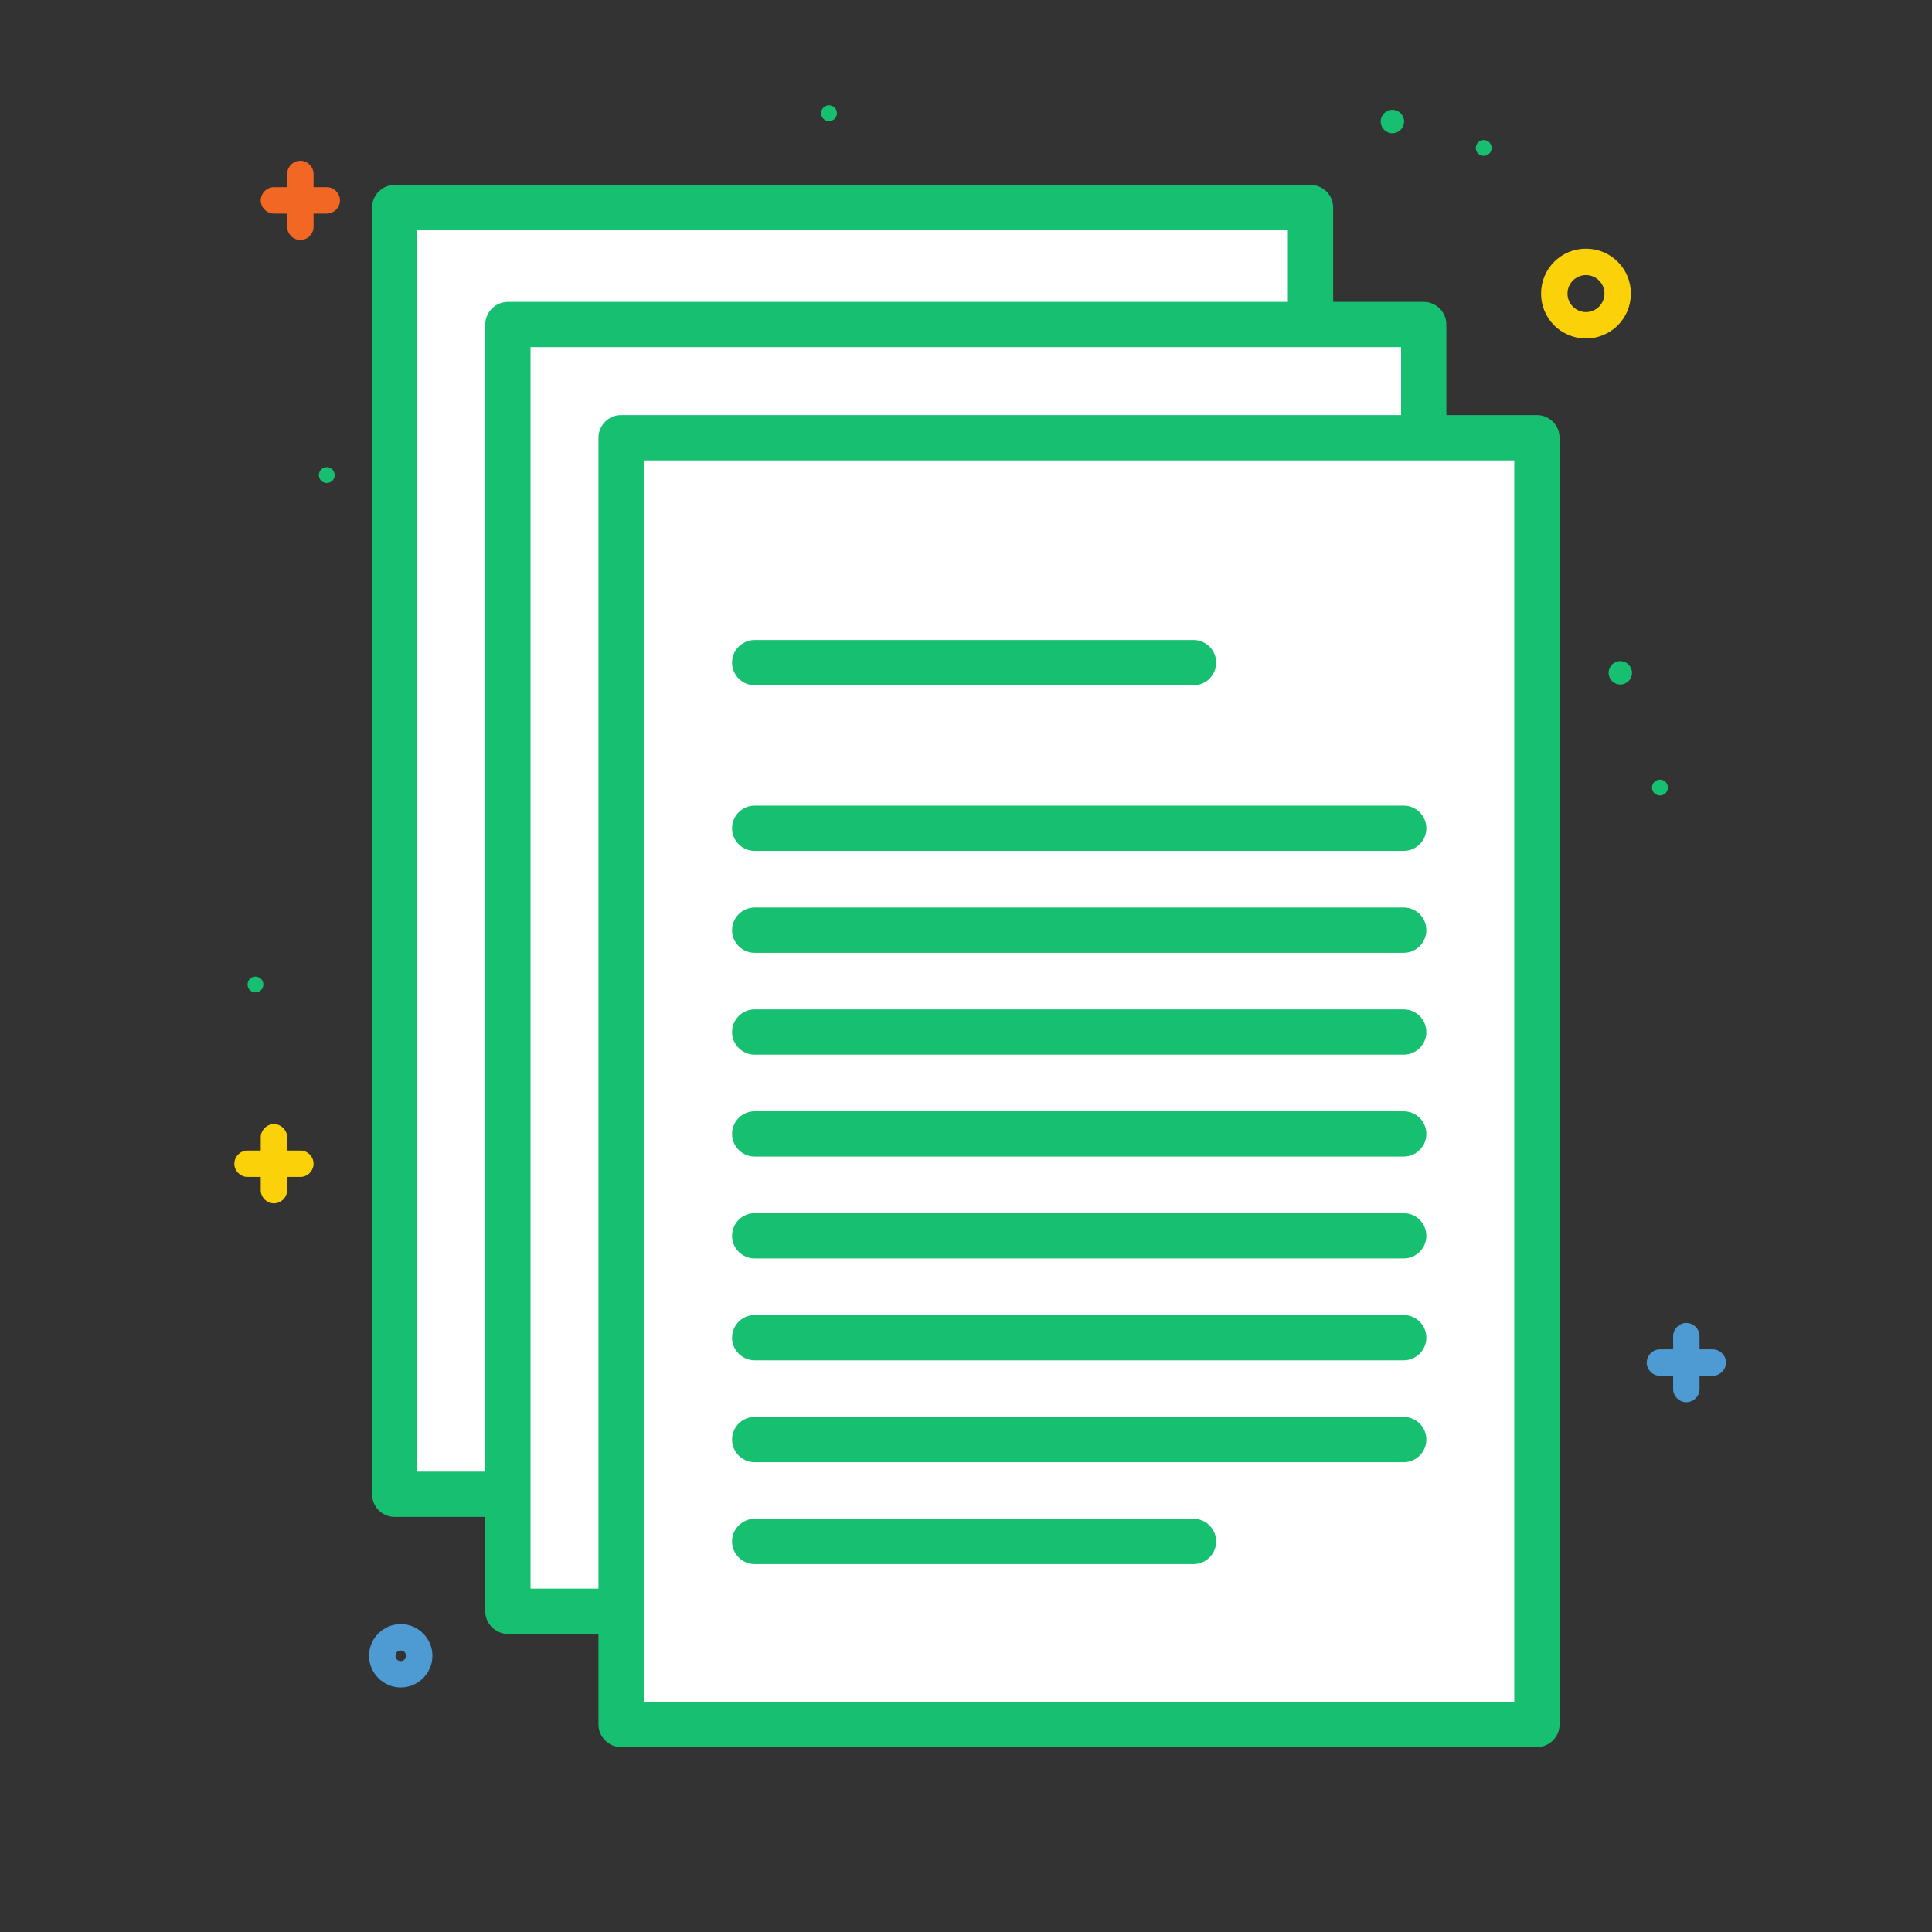 <svg viewBox="0 0 512 512" xml:space="preserve" xmlns="http://www.w3.org/2000/svg" enable-background="new 0 0 512 512"><rect x="0" y="0" width="512" height="512" fill="#333333" stroke="none"/><circle cx="439.9" cy="208.7" r="2.1" fill="#17bf71" class="fill-000000"></circle><circle cx="86.6" cy="125.9" r="2.1" fill="#17bf71" class="fill-000000"></circle><circle cx="219.7" cy="30" r="2.1" fill="#17bf71" class="fill-000000"></circle><circle cx="393.2" cy="39.2" r="2.1" fill="#17bf71" class="fill-000000"></circle><circle cx="67.7" cy="260.9" r="2.1" fill="#17bf71" class="fill-000000"></circle><path d="M86.6 49.6h-3.5v-3.5c0-1.9-1.6-3.5-3.5-3.5s-3.5 1.6-3.5 3.5v3.5h-3.5c-1.9 0-3.5 1.6-3.5 3.5s1.6 3.5 3.5 3.5h3.5v3.5c0 1.9 1.6 3.5 3.5 3.5s3.5-1.6 3.5-3.5v-3.5h3.5c1.9 0 3.5-1.6 3.5-3.5s-1.6-3.5-3.5-3.5z" fill="#f16723" class="fill-f16723"></path><circle cx="369" cy="32.2" r="3.1" fill="#17bf71" class="fill-000000"></circle><circle cx="429.4" cy="178.3" r="3.1" fill="#17bf71" class="fill-000000"></circle><path d="M420.3 89.7c-6.6 0-11.9-5.3-11.9-11.9s5.3-11.9 11.9-11.9 11.9 5.3 11.9 11.9-5.3 11.9-11.9 11.9zm0-16.8c-2.7 0-4.9 2.2-4.9 4.9s2.2 4.9 4.9 4.9 4.9-2.2 4.9-4.9-2.2-4.9-4.9-4.9z" fill="#fbd20a" class="fill-fbd20a"></path><path d="M453.9 357.6h-3.5v-3.5c0-1.9-1.6-3.5-3.5-3.5s-3.5 1.6-3.5 3.5v3.5h-3.5c-1.9 0-3.5 1.6-3.5 3.5s1.6 3.5 3.5 3.5h3.5v3.5c0 1.9 1.6 3.5 3.5 3.5s3.5-1.6 3.5-3.5v-3.5h3.5c1.9 0 3.5-1.6 3.5-3.5s-1.6-3.5-3.5-3.5z" fill="#4e9bd4" class="fill-4e9bd4"></path><path d="M79.6 304.9h-3.5v-3.5c0-1.9-1.6-3.5-3.5-3.5s-3.5 1.6-3.5 3.5v3.5h-3.5c-1.9 0-3.5 1.6-3.5 3.5s1.6 3.5 3.5 3.5h3.5v3.5c0 1.9 1.6 3.5 3.5 3.5s3.5-1.6 3.5-3.5v-3.5h3.5c1.9 0 3.5-1.6 3.5-3.5s-1.6-3.5-3.5-3.5z" fill="#fbd20a" class="fill-fbd20a"></path><path d="M106.2 447.2c-4.6 0-8.4-3.8-8.4-8.4s3.8-8.4 8.4-8.4 8.4 3.8 8.4 8.4-3.8 8.4-8.4 8.4zm0-9.8c-.8 0-1.4.6-1.4 1.4s.6 1.4 1.4 1.4 1.4-.6 1.4-1.4-.6-1.4-1.4-1.4z" fill="#4e9bd4" class="fill-4e9bd4"></path><path d="M104.6 55h242.7v341H104.6z" fill="#ffffff" class="fill-ffffff"></path><path d="M347.3 402H104.6c-3.3 0-6-2.7-6-6V55c0-3.3 2.7-6 6-6h242.7c3.3 0 6 2.7 6 6v341c0 3.3-2.7 6-6 6zm-236.7-12h230.7V61H110.6v329z" fill="#17bf71" class="fill-000000"></path><path d="M134.6 86h242.7v341H134.6z" fill="#ffffff" class="fill-ffffff"></path><path d="M377.3 433H134.6c-3.3 0-6-2.7-6-6V86c0-3.3 2.7-6 6-6h242.7c3.3 0 6 2.7 6 6v341c0 3.3-2.7 6-6 6zm-236.7-12h230.7V92H140.6v329z" fill="#17bf71" class="fill-000000"></path><path d="M164.6 116h242.7v341H164.6z" fill="#ffffff" class="fill-ffffff"></path><path d="M407.3 463H164.6c-3.3 0-6-2.7-6-6V116c0-3.3 2.7-6 6-6h242.7c3.3 0 6 2.7 6 6v341c0 3.3-2.7 6-6 6zm-236.7-12h230.7V122H170.6v329z" fill="#17bf71" class="fill-000000"></path><path d="M372 225.5H200c-3.3 0-6-2.7-6-6s2.7-6 6-6h172c3.3 0 6 2.7 6 6s-2.7 6-6 6zM316.3 181.6H200c-3.3 0-6-2.7-6-6s2.7-6 6-6h116.3c3.3 0 6 2.7 6 6s-2.7 6-6 6zM372 252.5H200c-3.3 0-6-2.7-6-6s2.7-6 6-6h172c3.3 0 6 2.7 6 6s-2.7 6-6 6zM372 279.5H200c-3.3 0-6-2.7-6-6s2.7-6 6-6h172c3.3 0 6 2.7 6 6s-2.7 6-6 6zM372 306.5H200c-3.3 0-6-2.7-6-6s2.7-6 6-6h172c3.3 0 6 2.7 6 6s-2.7 6-6 6zM372 333.5H200c-3.3 0-6-2.7-6-6s2.7-6 6-6h172c3.3 0 6 2.7 6 6s-2.7 6-6 6zM372 360.5H200c-3.3 0-6-2.7-6-6s2.7-6 6-6h172c3.3 0 6 2.7 6 6s-2.7 6-6 6zM372 387.5H200c-3.3 0-6-2.7-6-6s2.7-6 6-6h172c3.3 0 6 2.7 6 6s-2.7 6-6 6zM316.3 414.5H200c-3.3 0-6-2.7-6-6s2.7-6 6-6h116.3c3.3 0 6 2.7 6 6s-2.7 6-6 6z" fill="#17bf71" class="fill-000000"></path></svg>